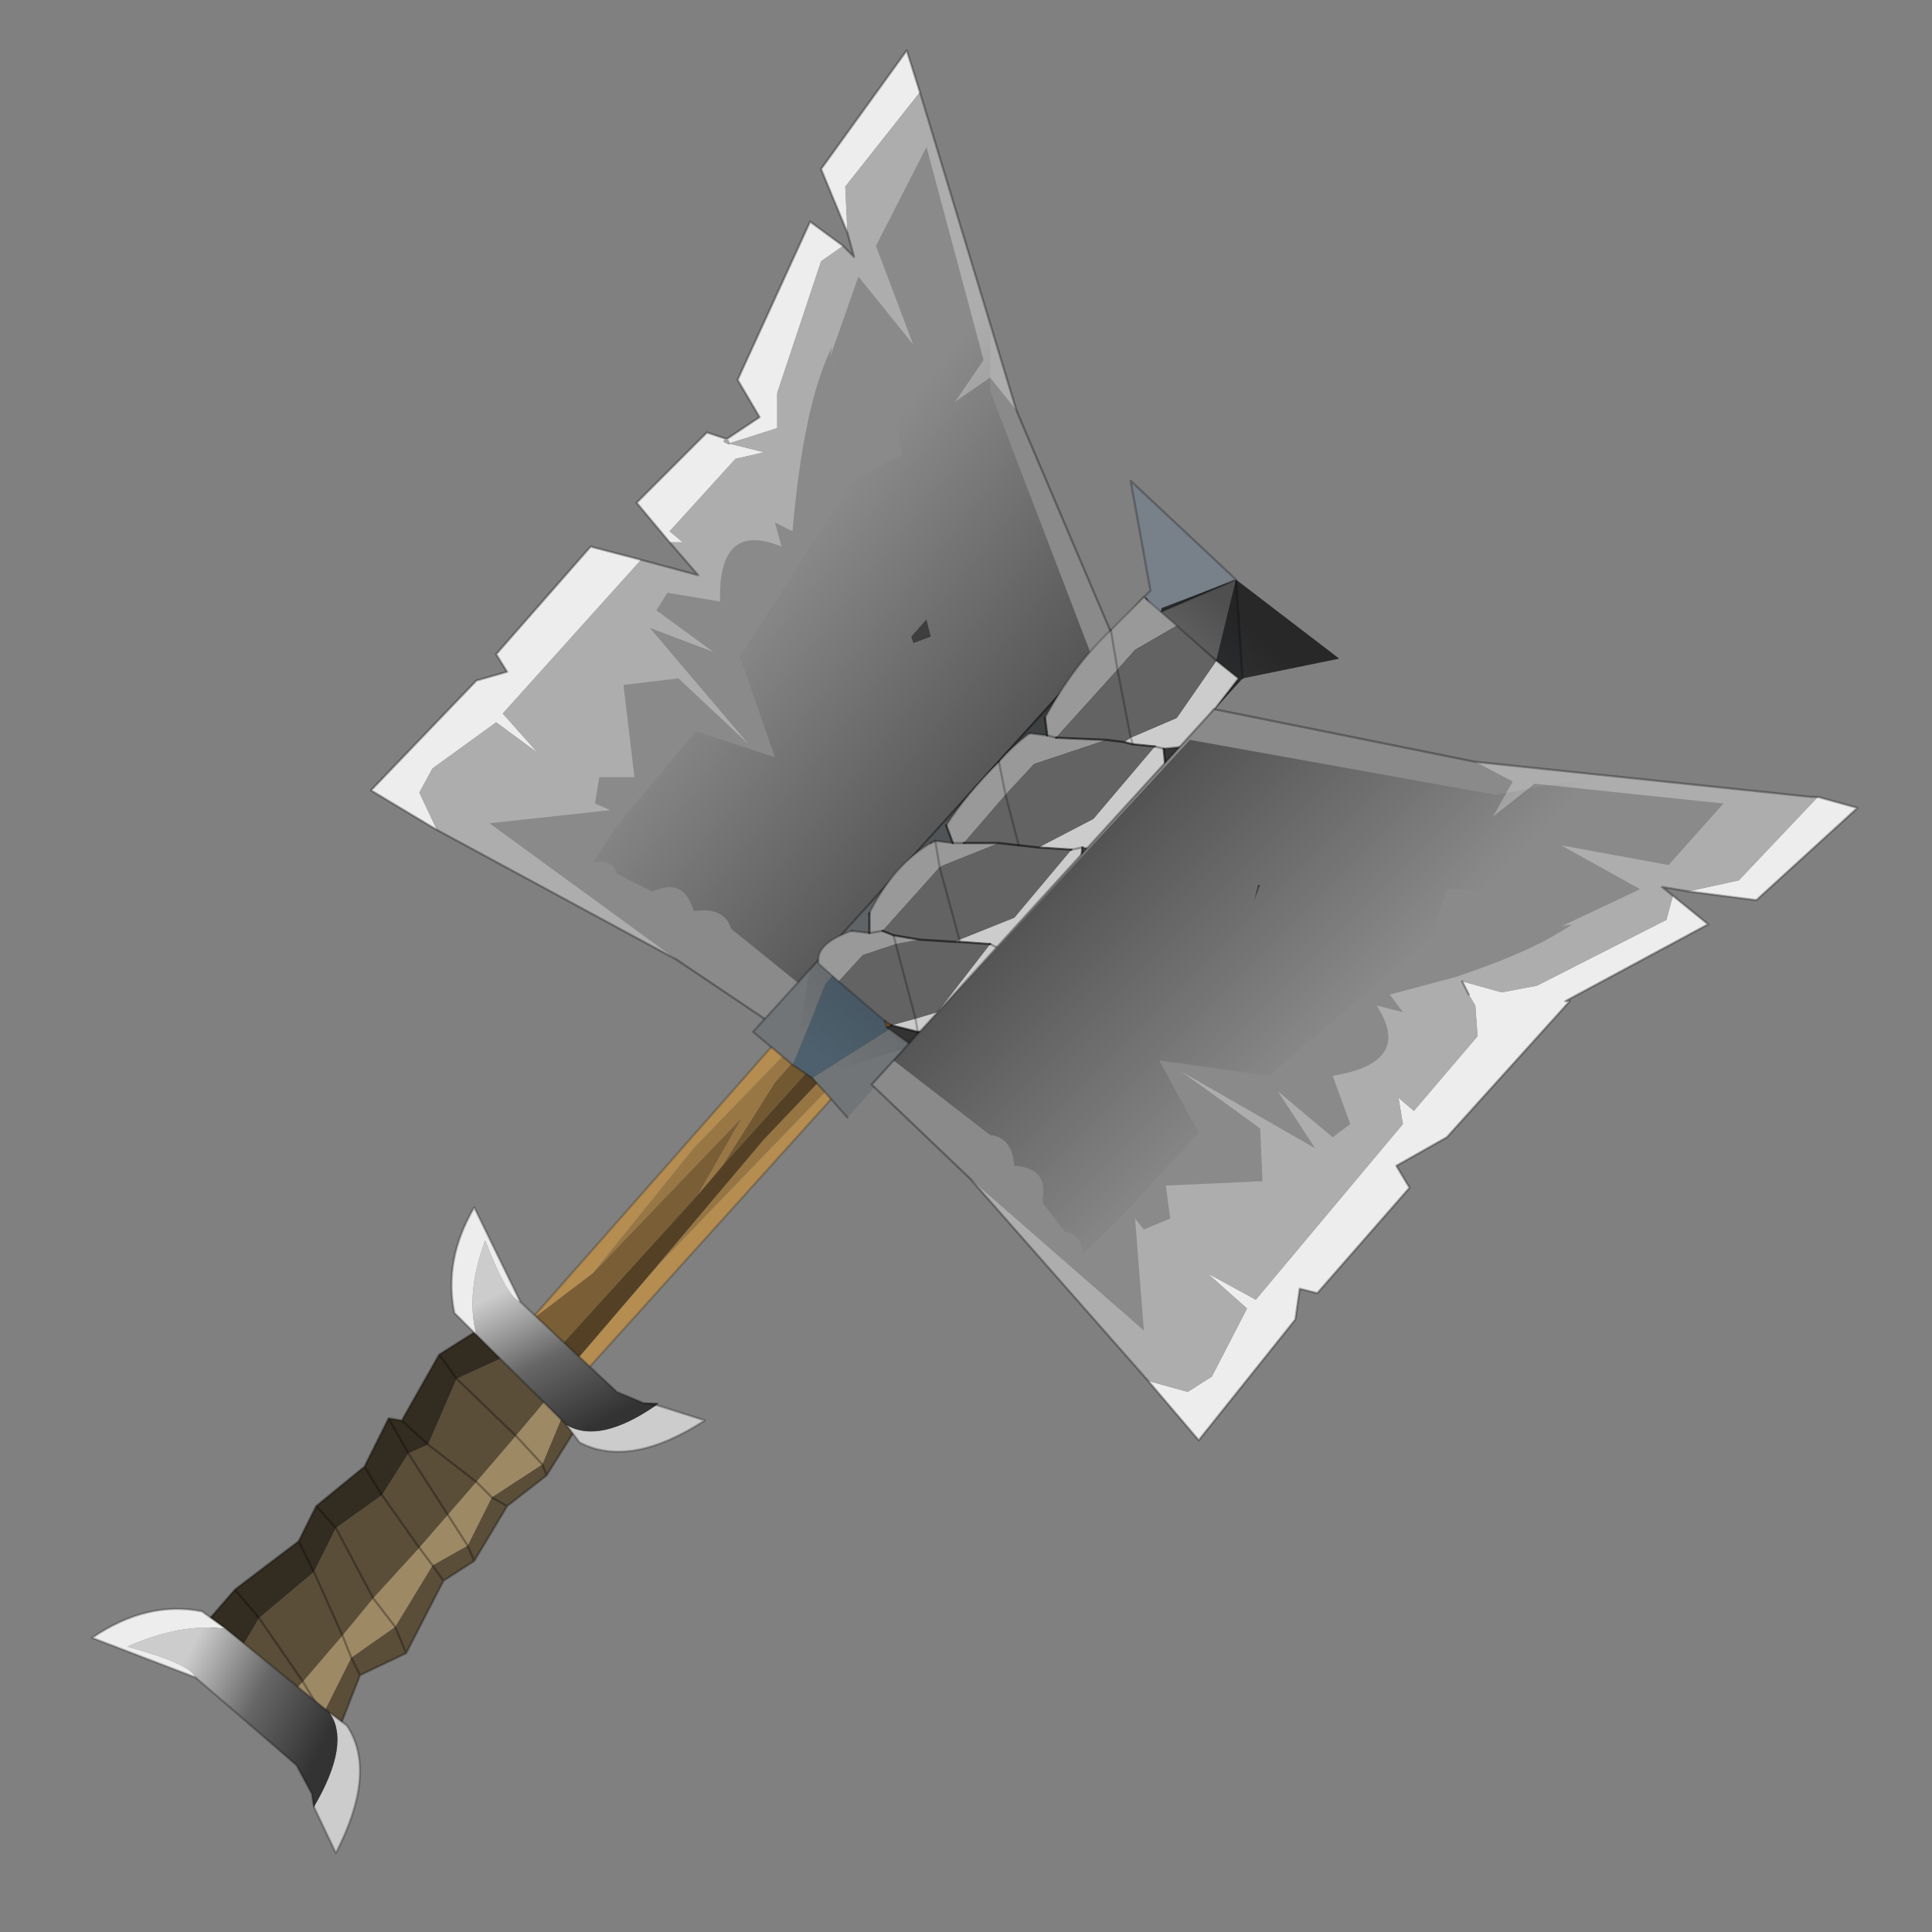 <?xml version="1.0" encoding="UTF-8" standalone="no"?>
<svg xmlns:xlink="http://www.w3.org/1999/xlink" height="440.0px" width="440.0px" xmlns="http://www.w3.org/2000/svg">
  <rect width="100%" height="100%" fill="#808080" stroke="none"/>
  <g transform="matrix(10.0, 0.0, 0.0, 10.0, 0.0, 0.0)">
    <use height="44.0" transform="matrix(1.0, 0.0, 0.0, 1.0, 0.0, 0.0)" width="44.0" xlink:href="#shape0"/>
  </g>
  <defs>
    <g id="shape0" transform="matrix(1.0, 0.0, 0.0, 1.0, 0.0, 0.0)">
      <path d="M44.0 44.0 L0.0 44.0 0.0 0.0 44.0 0.0 44.0 44.0" fill="#43adca" fill-opacity="0.0" fill-rule="evenodd" stroke="none"/>
      <path d="M27.0 15.5 L26.85 15.45 26.6 15.3 26.4 15.1 26.35 14.95 27.0 15.5 M12.45 31.0 L12.85 31.3 14.95 28.85 21.75 21.8 24.95 18.0 27.1 15.6 27.3 15.75 13.05 31.55 11.75 30.45 11.95 30.25 12.25 30.8 12.45 31.0 M12.05 30.1 L17.65 23.75 26.0 14.65 26.05 14.75 20.25 21.55 15.8 26.15 13.5 29.0 12.05 30.1" fill="#b58d51" fill-rule="evenodd" stroke="none"/>
      <path d="M26.6 15.3 L26.85 15.45 27.0 15.5 27.15 15.55 27.1 15.6 24.95 18.0 22.4 20.7 17.4 25.95 14.95 28.85 12.85 31.3 12.45 31.0 15.9 27.2 16.2 26.85 16.45 26.55 26.6 15.3 M11.95 30.25 L11.9 30.2 12.05 30.1 11.95 30.25 M26.2 14.85 L26.25 14.8 26.35 14.95 26.2 14.85" fill="#544125" fill-rule="evenodd" stroke="none"/>
      <path d="M26.35 14.95 L26.4 15.1 26.6 15.3 16.45 26.55 17.65 24.65 21.95 19.75 24.45 17.25 26.2 14.85 26.35 14.95" fill="#735932" fill-rule="evenodd" stroke="none"/>
      <path d="M15.9 27.2 L12.45 31.0 12.25 30.8 11.95 30.25 12.05 30.1 13.5 29.0 16.9 25.45 15.9 27.2" fill="#7a5e35" fill-rule="evenodd" stroke="none"/>
      <path d="M16.45 26.55 L16.2 26.85 15.9 27.2 16.9 25.45 13.5 29.0 15.8 26.15 20.25 21.55 26.05 14.75 26.2 14.85 24.45 17.25 21.95 19.75 17.65 24.65 16.45 26.55" fill="#997745" fill-rule="evenodd" stroke="none"/>
      <path d="M14.95 28.85 L17.4 25.95 22.4 20.7 24.95 18.0 21.75 21.8 14.95 28.85" fill="#967543" fill-rule="evenodd" stroke="none"/>
      <path d="M27.1 15.6 L27.3 15.75 13.05 31.55 11.75 30.45 11.95 30.25 M12.05 30.1 L17.65 23.75 26.0 14.65 26.05 14.75 26.2 14.85" fill="none" stroke="#000000" stroke-linecap="round" stroke-linejoin="round" stroke-opacity="0.2" stroke-width="0.05"/>
      <path d="M19.3 5.3 L18.7 3.85 20.65 1.15 20.95 2.1 19.25 4.25 19.3 5.3 M9.95 18.9 L8.45 18.0 10.85 15.5 11.55 15.3 11.3 14.9 13.45 12.45 14.6 12.75 11.45 16.25 12.25 17.15 11.3 16.45 9.85 17.5 9.55 18.05 9.95 18.9 M15.25 12.35 L14.5 11.45 16.1 9.85 16.55 10.0 17.3 9.5 16.8 8.65 18.45 5.05 19.2 5.6 18.7 5.95 17.7 8.95 17.7 9.75 16.6 10.1 16.55 10.0 16.6 10.1 17.4 10.3 16.75 10.45 15.25 12.1 15.55 12.35 15.25 12.35 M16.55 10.0 L16.5 10.05 16.6 10.1 16.5 10.05 16.55 10.0" fill="#ededed" fill-rule="evenodd" stroke="none"/>
      <path d="M20.75 14.5 L21.1 14.1 21.2 14.5 20.8 14.65 20.75 14.5" fill="#4d4d4d" fill-rule="evenodd" stroke="none"/>
      <path d="M19.0 8.25 L18.95 8.3 18.95 8.25 19.0 8.25" fill="#969696" fill-rule="evenodd" stroke="none"/>
      <path d="M23.15 9.35 L25.45 14.75 18.0 23.6 15.4 21.85 11.15 18.75 13.9 18.45 13.55 18.3 13.65 17.7 14.45 17.7 14.2 15.6 15.45 15.45 17.05 16.95 14.8 14.3 16.25 14.85 14.95 13.9 15.2 13.5 16.4 13.7 Q16.35 11.85 17.8 12.45 L17.65 11.9 18.05 12.1 Q18.3 9.2 18.95 7.9 L18.9 8.15 19.55 6.3 20.8 7.85 19.95 5.6 21.1 3.35 22.4 8.2 21.75 9.15 22.55 8.6 23.15 9.35 M19.0 8.25 L18.95 8.25 18.95 8.3 19.0 8.25 M20.75 14.5 L20.8 14.65 21.2 14.5 21.1 14.1 20.75 14.5" fill="#8a8a8a" fill-rule="evenodd" stroke="none"/>
      <path d="M20.95 2.1 L23.15 9.35 22.55 8.6 21.75 9.15 22.4 8.2 21.1 3.35 19.95 5.6 20.8 7.85 19.55 6.3 18.9 8.15 18.95 7.9 Q18.3 9.2 18.05 12.1 L17.65 11.9 17.8 12.45 Q16.35 11.85 16.4 13.7 L15.2 13.5 14.95 13.9 16.25 14.85 14.8 14.3 17.05 16.95 15.45 15.45 14.2 15.6 14.45 17.7 13.65 17.7 13.55 18.3 13.9 18.45 11.15 18.75 15.4 21.85 9.95 18.9 9.55 18.05 9.85 17.5 11.3 16.45 12.25 17.15 11.45 16.25 14.6 12.75 15.9 13.1 15.25 12.35 15.55 12.35 15.25 12.1 16.75 10.45 17.4 10.3 16.6 10.1 17.7 9.75 17.7 8.95 18.7 5.95 19.2 5.6 19.45 5.85 19.3 5.3 19.25 4.25 20.95 2.1" fill="#adadad" fill-rule="evenodd" stroke="none"/>
      <path d="M19.3 5.3 L18.7 3.85 20.65 1.15 20.95 2.1 23.15 9.35 25.45 14.75 18.0 23.6 15.4 21.85 9.95 18.9 8.45 18.0 10.85 15.5 11.55 15.3 11.3 14.9 13.45 12.45 14.6 12.75 15.9 13.1 15.25 12.35 14.5 11.45 16.1 9.85 16.55 10.0 17.3 9.5 16.8 8.65 18.45 5.05 19.2 5.6 19.45 5.85 19.3 5.3 M16.55 10.0 L16.6 10.1 16.5 10.05 16.55 10.0" fill="none" stroke="#000000" stroke-linecap="round" stroke-linejoin="round" stroke-opacity="0.302" stroke-width="0.05"/>
      <path d="M25.05 10.05 L25.0 9.95 25.05 10.05" fill="url(#gradient0)" fill-rule="evenodd" stroke="none"/>
      <path d="M17.65 17.25 L15.85 16.65 14.05 18.8 13.5 19.65 Q13.95 19.55 14.05 19.9 L14.85 20.3 15.0 20.25 Q15.6 20.05 15.8 20.75 16.5 20.65 16.65 21.15 L18.75 22.85 25.0 15.3 22.55 8.9 22.55 4.7 21.95 4.0 20.0 7.75 20.05 7.9 20.05 8.2 20.55 10.35 19.45 10.9 16.85 14.95 17.65 17.25" fill="url(#gradient1)" fill-rule="evenodd" stroke="none"/>
      <path d="M26.35 14.0 L26.4 13.95 27.7 15.05 27.55 15.3 20.5 23.3 18.5 24.55 18.05 24.25 18.8 22.4 26.35 14.0" fill="#4e606d" fill-rule="evenodd" stroke="none"/>
      <path d="M26.4 13.95 L28.15 13.2 27.7 15.05 26.4 13.95" fill="#ffffff" fill-rule="evenodd" stroke="none"/>
      <path d="M26.05 13.6 L26.35 14.0 18.8 22.4 18.05 24.25 17.15 23.5 24.2 15.75 24.9 15.05 24.8 15.0 26.05 13.6 M28.15 13.2 L28.3 15.45 19.3 25.45 18.5 24.55 20.5 23.3 27.55 15.3 27.7 15.05 28.15 13.2" fill="#717578" fill-rule="evenodd" stroke="none"/>
      <path d="M26.05 13.6 L26.2 13.45 25.75 10.95 28.15 13.2 26.4 13.95 26.35 14.0 26.05 13.6" fill="#78808a" fill-rule="evenodd" stroke="none"/>
      <path d="M28.15 13.2 L25.75 10.95 26.2 13.45 26.05 13.6 M26.35 14.0 L26.4 13.95 28.15 13.2 28.3 15.45 M19.3 25.45 L18.5 24.55 18.05 24.25 17.15 23.5 24.2 15.75 M24.8 15.0 L26.05 13.6 M27.7 15.05 L26.4 13.95" fill="none" stroke="#000000" stroke-linecap="round" stroke-linejoin="round" stroke-opacity="0.251" stroke-width="0.05"/>
      <path d="M26.45 13.85 L28.15 13.2 30.5 15.0 28.3 15.45 20.7 23.85 18.5 24.55 18.05 24.25 18.45 22.05 26.1 13.6 26.4 14.0 26.45 13.9 26.45 13.85" fill="url(#gradient2)" fill-rule="evenodd" stroke="none"/>
      <path d="M20.2 23.4 L20.15 23.25 20.3 23.35 20.2 23.4" fill="#7d4f21" fill-rule="evenodd" stroke="none"/>
      <path d="M20.75 23.75 L20.75 23.8 20.2 23.4 20.3 23.35 20.9 23.5 20.9 23.65 20.9 23.5 21.0 23.5 20.9 23.65 20.75 23.75" fill="#333333" fill-rule="evenodd" stroke="none"/>
      <path d="M19.1 22.35 L18.65 21.95 Q18.55 21.5 19.4 21.2 L19.8 21.25 19.8 20.8 Q20.35 19.7 21.2 19.2 L21.3 19.15 21.7 19.2 21.55 18.8 Q22.0 18.1 22.75 17.35 23.05 17.0 23.45 16.7 L23.85 16.75 23.8 16.35 Q24.45 15.15 25.3 14.35 L26.05 13.6 26.8 14.25 25.85 14.8 25.45 15.25 25.3 14.35 25.45 15.25 24.05 16.8 23.85 16.75 24.05 16.8 25.2 16.85 23.55 17.4 22.9 18.1 21.95 19.2 21.7 19.2 21.95 19.2 22.75 19.2 21.5 19.7 21.4 19.75 21.3 19.15 21.4 19.75 20.1 21.2 19.8 21.25 20.1 21.2 20.35 21.3 20.95 21.4 20.4 21.5 19.65 21.75 19.1 22.35 M22.75 17.35 L22.9 18.1 22.75 17.35 M20.4 21.5 L20.35 21.3 20.4 21.5" fill="#999999" fill-rule="evenodd" stroke="none"/>
      <path d="M27.7 15.05 L28.2 15.45 27.0 17.0 26.5 17.05 26.55 17.55 25.1 19.4 24.65 19.3 24.6 19.9 23.15 21.65 22.75 21.6 22.8 22.0 21.55 23.55 21.5 23.55 20.75 23.75 20.9 23.65 21.0 23.5 20.9 23.5 20.3 23.35 20.85 23.2 20.9 23.5 20.85 23.2 21.35 23.05 22.55 21.5 21.85 21.45 21.85 21.4 21.85 21.45 21.75 21.45 21.85 21.4 23.1 20.9 24.4 19.35 23.65 19.3 24.9 18.65 26.3 17.0 25.8 16.95 25.75 16.8 25.8 16.95 25.6 16.9 25.75 16.8 26.8 16.35 27.7 15.05 M26.5 17.05 L26.3 17.0 26.5 17.05 M24.65 19.3 L24.4 19.35 24.65 19.3 M22.75 21.6 L22.55 21.5 22.75 21.6 M21.5 23.55 L21.0 23.5 21.5 23.55" fill="#cccccc" fill-rule="evenodd" stroke="none"/>
      <path d="M20.15 23.25 L19.1 22.35 19.65 21.75 20.4 21.5 20.95 21.4 20.35 21.3 20.1 21.2 21.4 19.75 21.5 19.7 22.75 19.2 21.95 19.2 22.9 18.1 23.2 19.25 22.9 18.1 23.55 17.4 25.2 16.85 24.05 16.8 25.45 15.25 25.85 14.8 26.8 14.25 27.7 15.05 26.8 16.35 25.75 16.8 25.45 15.25 25.75 16.8 25.6 16.9 25.8 16.95 26.3 17.0 24.9 18.65 23.65 19.3 24.4 19.35 23.1 20.9 21.85 21.4 21.4 19.75 21.85 21.4 21.75 21.45 21.85 21.45 22.55 21.5 21.35 23.05 20.85 23.2 20.3 23.35 20.15 23.25 M25.6 16.9 L25.2 16.85 25.6 16.9 M23.65 19.3 L23.2 19.25 23.65 19.3 M23.2 19.25 L22.75 19.2 23.2 19.25 M20.95 21.4 L21.75 21.45 20.95 21.4 M20.4 21.5 L20.85 23.2 20.4 21.5" fill="#636363" fill-rule="evenodd" stroke="none"/>
      <path d="M27.7 15.05 L28.2 15.45 27.0 17.0 M26.55 17.55 L25.1 19.4 M24.6 19.9 L23.15 21.65 M22.8 22.0 L21.55 23.55 M21.5 23.55 L20.75 23.75 M20.75 23.8 L20.2 23.4 20.15 23.25 19.1 22.35 18.65 21.95 Q18.55 21.5 19.4 21.2 M19.8 20.8 Q20.35 19.7 21.2 19.2 M21.55 18.8 Q22.0 18.1 22.75 17.35 23.05 17.0 23.45 16.7 M23.8 16.35 Q24.45 15.15 25.3 14.35 L26.05 13.6 26.8 14.25 27.7 15.05" fill="none" stroke="#000000" stroke-linecap="round" stroke-linejoin="round" stroke-opacity="0.2" stroke-width="0.05"/>
      <path d="M27.0 17.0 L26.5 17.05 M25.1 19.4 L24.65 19.3 M23.15 21.65 L22.75 21.6 M21.55 23.55 L21.5 23.55 M20.75 23.75 L20.75 23.8 M19.4 21.2 L19.8 21.25 M21.2 19.2 L21.3 19.15 21.7 19.2 M23.45 16.7 L23.85 16.75 24.05 16.8 M26.3 17.0 L26.5 17.05 M24.4 19.35 L24.65 19.3 M21.95 19.2 L21.7 19.2 M22.55 21.5 L22.75 21.6 M20.1 21.2 L19.8 21.25 M20.3 23.35 L20.15 23.25 M20.3 23.35 L20.2 23.4 M20.75 23.75 L20.9 23.65 21.0 23.5" fill="none" stroke="#000000" stroke-linecap="round" stroke-linejoin="round" stroke-opacity="0.302" stroke-width="0.05"/>
      <path d="M26.5 17.05 L26.55 17.55 M24.65 19.3 L24.6 19.9 M22.75 21.6 L22.8 22.0 M19.8 21.25 L19.8 20.8 M21.7 19.2 L21.55 18.8 M23.85 16.75 L23.8 16.35 M25.8 16.95 L26.3 17.0 M25.6 16.9 L25.8 16.95 M25.2 16.85 L25.6 16.9 M23.2 19.25 L23.65 19.3 24.4 19.35 M22.75 19.2 L21.95 19.2 M22.75 19.2 L23.2 19.25 M25.2 16.85 L24.05 16.8 M21.85 21.45 L22.55 21.5 M20.95 21.4 L20.35 21.3 20.1 21.2 M21.75 21.45 L21.85 21.45 M21.75 21.45 L20.95 21.4 M20.9 23.5 L20.3 23.35 M21.0 23.5 L20.9 23.5 M21.0 23.5 L21.5 23.55" fill="none" stroke="#000000" stroke-linecap="round" stroke-linejoin="round" stroke-opacity="0.553" stroke-width="0.05"/>
      <path d="M25.75 16.8 L25.8 16.95 M25.3 14.35 L25.45 15.25 25.75 16.8 M22.9 18.1 L22.75 17.35 M23.2 19.25 L22.9 18.1 M21.4 19.75 L21.3 19.15 M21.85 21.4 L21.85 21.45 M20.35 21.3 L20.4 21.5 M21.4 19.75 L21.85 21.4 M20.9 23.65 L20.9 23.5 20.85 23.2 20.4 21.5" fill="none" stroke="#000000" stroke-linecap="round" stroke-linejoin="round" stroke-opacity="0.251" stroke-width="0.05"/>
      <path d="M10.4 31.4 L11.6 30.85 12.55 31.75 11.75 32.7 10.85 33.75 9.75 32.9 10.85 33.75 10.2 34.5 9.55 35.25 8.7 34.05 9.55 35.25 8.5 36.4 7.8 37.25 7.15 35.8 7.65 34.8 8.5 36.4 7.65 34.8 8.7 34.05 9.3 33.1 10.2 34.5 9.3 33.1 9.75 32.9 10.4 31.4 11.75 32.7 10.4 31.4 M12.85 32.15 L13.2 32.4 12.45 33.6 11.55 34.3 10.8 35.55 10.1 36.0 9.25 37.65 8.2 38.15 7.75 39.3 7.0 39.65 6.7 39.35 7.35 39.05 8.0 37.75 9.0 37.05 9.85 35.65 10.65 35.2 11.2 34.1 12.35 33.35 12.85 32.15 M6.35 38.9 L5.4 37.7 5.9 36.85 7.15 35.8 7.8 37.25 6.9 38.3 5.9 36.85 6.9 38.3 6.35 38.9 M11.2 34.1 L11.55 34.3 11.2 34.1 M12.45 33.6 L12.35 33.35 12.45 33.6 M9.85 35.65 L10.1 36.0 9.85 35.65 M10.8 35.55 L10.65 35.2 10.8 35.55 M8.2 38.15 L8.0 37.75 8.2 38.15 M9.25 37.65 L9.0 37.05 9.25 37.65 M7.75 39.3 L7.35 39.05 7.75 39.3" fill="#5a4e39" fill-rule="evenodd" stroke="none"/>
      <path d="M12.55 31.75 L12.85 32.15 12.35 33.35 11.75 32.7 12.35 33.35 11.2 34.1 10.65 35.2 10.2 34.5 10.65 35.2 9.85 35.65 9.0 37.05 8.0 37.75 7.8 37.25 8.0 37.75 7.35 39.05 6.9 38.3 7.35 39.05 6.7 39.35 6.35 38.9 6.9 38.3 7.8 37.25 8.5 36.4 9.0 37.05 8.5 36.4 9.55 35.25 10.2 34.5 10.85 33.75 11.2 34.1 10.85 33.75 11.75 32.7 12.55 31.75 M9.85 35.65 L9.55 35.25 9.85 35.65" fill="#9e8965" fill-rule="evenodd" stroke="none"/>
      <path d="M10.0 30.85 L10.95 30.25 11.5 30.75 11.6 30.85 10.4 31.4 10.0 30.85 10.4 31.4 9.75 32.9 9.15 32.35 10.0 30.85 M5.4 37.7 L4.7 36.95 5.35 36.2 6.8 35.1 7.2 34.3 8.3 33.4 8.85 32.3 9.15 32.35 9.75 32.9 9.3 33.1 8.7 34.05 8.3 33.4 8.7 34.05 7.65 34.8 7.15 35.8 6.8 35.1 7.15 35.8 5.9 36.85 5.4 37.7 M8.85 32.3 L9.3 33.1 8.85 32.3 M7.2 34.3 L7.65 34.8 7.2 34.3 M5.9 36.85 L5.35 36.2 5.9 36.85" fill="#332c20" fill-rule="evenodd" stroke="none"/>
      <path d="M11.6 30.85 L11.5 30.75 10.95 30.25 10.0 30.85 10.4 31.4 M11.6 30.85 L12.55 31.75 12.85 32.15 13.2 32.4 12.45 33.6 11.55 34.3 10.8 35.55 10.1 36.0 9.25 37.65 8.2 38.15 7.75 39.3 7.0 39.65 M6.7 39.35 L6.35 38.9 M4.7 36.95 L5.35 36.2 6.8 35.1 7.2 34.3 8.3 33.4 8.85 32.3 9.15 32.35 10.0 30.85 M11.75 32.7 L12.35 33.35 12.45 33.6 M9.75 32.9 L10.85 33.75 M11.75 32.7 L10.4 31.4 M9.75 32.9 L9.15 32.35 M10.2 34.5 L10.65 35.2 10.8 35.55 M11.2 34.1 L10.85 33.75 M11.55 34.3 L11.2 34.1 M8.3 33.4 L8.7 34.05 9.55 35.25 9.85 35.65 M9.3 33.1 L8.85 32.3 M6.8 35.1 L7.15 35.8 M7.65 34.8 L7.2 34.3 M8.5 36.4 L7.65 34.8 M10.2 34.5 L9.3 33.1 M7.8 37.25 L7.15 35.8 M5.9 36.85 L6.9 38.3 7.35 39.05 7.75 39.3 M7.8 37.25 L8.0 37.75 8.2 38.15 M9.0 37.05 L8.5 36.4 M10.1 36.0 L9.85 35.65 M9.0 37.05 L9.25 37.65 M5.35 36.2 L5.9 36.85" fill="none" stroke="#000000" stroke-linecap="round" stroke-linejoin="round" stroke-opacity="0.302" stroke-width="0.05"/>
      <path d="M5.15 37.1 Q4.15 36.95 2.9 37.5 4.35 37.9 4.45 38.2 L2.1 37.3 Q3.35 36.45 4.6 36.7 L5.15 37.1" fill="#ededed" fill-rule="evenodd" stroke="none"/>
      <path d="M7.15 41.15 Q8.0 39.7 7.5 39.0 L7.9 39.3 Q8.6 40.35 7.65 42.2 L7.15 41.15" fill="#cccccc" fill-rule="evenodd" stroke="none"/>
      <path d="M5.15 37.1 L7.5 39.0 Q8.0 39.7 7.15 41.15 L7.15 41.2 7.1 40.85 6.75 40.2 4.45 38.2 Q4.35 37.9 2.9 37.5 4.15 36.95 5.15 37.1 M7.15 41.15 L7.1 40.85 7.15 41.15" fill="url(#gradient3)" fill-rule="evenodd" stroke="none"/>
      <path d="M7.5 39.0 L5.15 37.1 M4.45 38.2 L6.75 40.2 7.1 40.85 7.15 41.15 M7.5 39.0 L7.9 39.3 Q8.6 40.35 7.65 42.2 L7.15 41.15 M4.45 38.2 L2.1 37.3 Q3.35 36.45 4.6 36.7 L5.15 37.1" fill="none" stroke="#000000" stroke-linecap="round" stroke-linejoin="round" stroke-opacity="0.251" stroke-width="0.05"/>
      <path d="M41.4 18.15 L42.3 18.4 40.0 20.5 38.45 20.3 39.6 20.05 41.4 18.15 M38.1 20.4 L38.9 21.05 35.65 22.8 35.75 22.8 32.95 25.9 31.8 26.55 32.1 27.05 30.0 29.45 29.6 29.35 29.5 30.05 27.3 32.8 26.15 31.45 27.05 31.7 27.6 31.35 28.4 29.8 27.5 29.0 28.6 29.6 31.95 25.6 31.85 25.0 32.2 25.3 33.65 23.6 33.6 22.9 33.45 22.65 33.3 22.35 34.2 22.6 35.0 22.45 37.95 20.95 38.1 20.4" fill="#ededed" fill-rule="evenodd" stroke="none"/>
      <path d="M28.55 20.55 L28.65 20.15 28.7 20.15 28.55 20.55" fill="#4d4d4d" fill-rule="evenodd" stroke="none"/>
      <path d="M35.45 21.1 L35.4 21.1 35.45 21.1" fill="#969696" fill-rule="evenodd" stroke="none"/>
      <path d="M22.1 26.85 L19.85 24.7 27.65 16.15 33.6 17.35 34.45 17.8 34.0 18.6 34.95 17.85 39.25 18.3 38.0 19.7 35.55 19.25 37.35 20.25 35.55 21.1 35.8 21.05 Q34.95 21.65 33.15 22.25 L31.65 22.65 31.95 23.05 31.35 22.9 Q32.2 24.2 30.35 24.5 L30.75 25.6 30.35 25.9 29.1 24.85 29.95 26.15 26.9 24.4 28.7 25.7 28.75 26.9 26.55 27.0 26.65 27.75 26.05 28.0 25.85 27.75 26.05 30.3 22.1 26.85 M35.45 21.1 L35.4 21.1 35.45 21.1 M28.55 20.55 L28.7 20.15 28.65 20.15 28.55 20.55" fill="#8a8a8a" fill-rule="evenodd" stroke="none"/>
      <path d="M41.4 18.15 L39.6 20.05 38.45 20.3 37.85 20.2 38.1 20.4 37.95 20.95 35.0 22.45 34.2 22.6 33.3 22.35 33.45 22.65 33.6 22.9 33.65 23.6 32.2 25.3 31.85 25.0 31.95 25.6 28.6 29.6 27.5 29.0 28.4 29.8 27.6 31.35 27.05 31.7 26.15 31.45 22.1 26.85 26.05 30.3 25.85 27.75 26.05 28.0 26.65 27.75 26.55 27.0 28.75 26.9 28.7 25.7 26.9 24.4 29.95 26.15 29.1 24.85 30.35 25.9 30.75 25.6 30.35 24.5 Q32.2 24.2 31.35 22.9 L31.95 23.05 31.65 22.65 33.15 22.25 Q34.95 21.65 35.8 21.05 L35.55 21.1 37.35 20.25 35.55 19.25 38.0 19.7 39.25 18.3 34.95 17.85 34.0 18.6 34.45 17.8 33.6 17.35 41.25 18.15 41.4 18.15" fill="#adadad" fill-rule="evenodd" stroke="none"/>
      <path d="M38.45 20.3 L40.0 20.5 42.3 18.4 41.4 18.15 M38.45 20.3 L37.85 20.2 38.1 20.4 38.9 21.05 35.65 22.8 35.75 22.8 32.95 25.9 31.8 26.55 32.1 27.05 30.0 29.45 29.6 29.35 29.5 30.05 27.3 32.8 26.15 31.45 22.1 26.85 19.85 24.7 27.65 16.15 33.6 17.35 41.25 18.15 41.4 18.15 M33.3 22.35 L33.45 22.65" fill="none" stroke="#000000" stroke-linecap="round" stroke-linejoin="round" stroke-opacity="0.302" stroke-width="0.05"/>
      <path d="M38.4 17.35 L39.25 17.8 35.7 20.25 35.55 20.25 35.25 20.3 32.95 20.25 32.6 21.35 28.9 24.5 26.4 24.15 27.3 25.8 25.4 27.85 24.65 28.55 Q24.65 28.1 24.25 28.05 L23.75 27.4 23.75 27.25 Q23.85 26.6 23.1 26.55 23.05 25.9 22.55 25.85 L20.35 24.15 27.1 16.85 34.05 18.1 38.4 17.35" fill="url(#gradient4)" fill-rule="evenodd" stroke="none"/>
      <path d="M11.85 29.65 L10.8 27.5 Q10.1 28.7 10.35 29.9 L10.85 30.4 Q10.6 29.45 11.05 28.25 11.55 29.55 11.85 29.65" fill="#ededed" fill-rule="evenodd" stroke="none"/>
      <path d="M12.9 32.45 L13.2 32.85 Q14.35 33.45 16.05 32.35 L14.95 32.0 Q13.65 32.9 12.9 32.45" fill="#cccccc" fill-rule="evenodd" stroke="none"/>
      <path d="M11.85 29.65 Q11.55 29.55 11.05 28.25 10.6 29.45 10.85 30.4 L12.9 32.45 Q13.65 32.9 14.95 32.0 L15.0 31.95 14.65 31.95 14.05 31.7 11.85 29.65 M14.95 32.0 L14.65 31.95 14.95 32.0" fill="url(#gradient5)" fill-rule="evenodd" stroke="none"/>
      <path d="M10.85 30.4 L10.35 29.9 Q10.1 28.7 10.8 27.5 L11.85 29.65 M10.85 30.4 L12.9 32.45 13.2 32.85 Q14.35 33.45 16.05 32.35 L14.95 32.0 M14.65 31.95 L14.05 31.7 11.85 29.65 M14.65 31.95 L14.95 32.0" fill="none" stroke="#000000" stroke-linecap="round" stroke-linejoin="round" stroke-opacity="0.251" stroke-width="0.05"/>
    </g>
    <linearGradient gradientTransform="matrix(-0.004, -0.013, -0.013, 0.004, 17.9, 10.95)" gradientUnits="userSpaceOnUse" id="gradient0" spreadMethod="pad" x1="-819.2" x2="819.2">
      <stop offset="0.0" stop-color="#000000" stop-opacity="0.69"/>
      <stop offset="1.0" stop-color="#000000" stop-opacity="0.0"/>
    </linearGradient>
    <linearGradient gradientTransform="matrix(-0.005, -0.003, -0.008, 0.01, 20.75, 16.7)" gradientUnits="userSpaceOnUse" id="gradient1" spreadMethod="pad" x1="-819.2" x2="819.2">
      <stop offset="0.0" stop-color="#000000" stop-opacity="0.522"/>
      <stop offset="1.0" stop-color="#000000" stop-opacity="0.0"/>
    </linearGradient>
    <linearGradient gradientTransform="matrix(-0.006, 0.006, -0.007, -0.006, 23.25, 18.9)" gradientUnits="userSpaceOnUse" id="gradient2" spreadMethod="pad" x1="-819.2" x2="819.2">
      <stop offset="0.0" stop-color="#000000" stop-opacity="0.69"/>
      <stop offset="1.0" stop-color="#000000" stop-opacity="0.0"/>
    </linearGradient>
    <linearGradient gradientTransform="matrix(0.002, 0.001, -0.001, 0.002, 5.9, 38.55)" gradientUnits="userSpaceOnUse" id="gradient3" spreadMethod="pad" x1="-819.2" x2="819.2">
      <stop offset="0.0" stop-color="#cccccc"/>
      <stop offset="0.502" stop-color="#666666"/>
      <stop offset="1.0" stop-color="#333333"/>
    </linearGradient>
    <linearGradient gradientTransform="matrix(0.004, 0.004, -0.009, 0.009, 26.35, 21.15)" gradientUnits="userSpaceOnUse" id="gradient4" spreadMethod="pad" x1="-819.2" x2="819.2">
      <stop offset="0.0" stop-color="#000000" stop-opacity="0.522"/>
      <stop offset="1.0" stop-color="#000000" stop-opacity="0.0"/>
    </linearGradient>
    <linearGradient gradientTransform="matrix(0.001, 0.002, 0.002, -0.001, 12.35, 31.0)" gradientUnits="userSpaceOnUse" id="gradient5" spreadMethod="pad" x1="-819.2" x2="819.2">
      <stop offset="0.0" stop-color="#cccccc"/>
      <stop offset="0.502" stop-color="#666666"/>
      <stop offset="1.0" stop-color="#333333"/>
    </linearGradient>
  </defs>
</svg>
